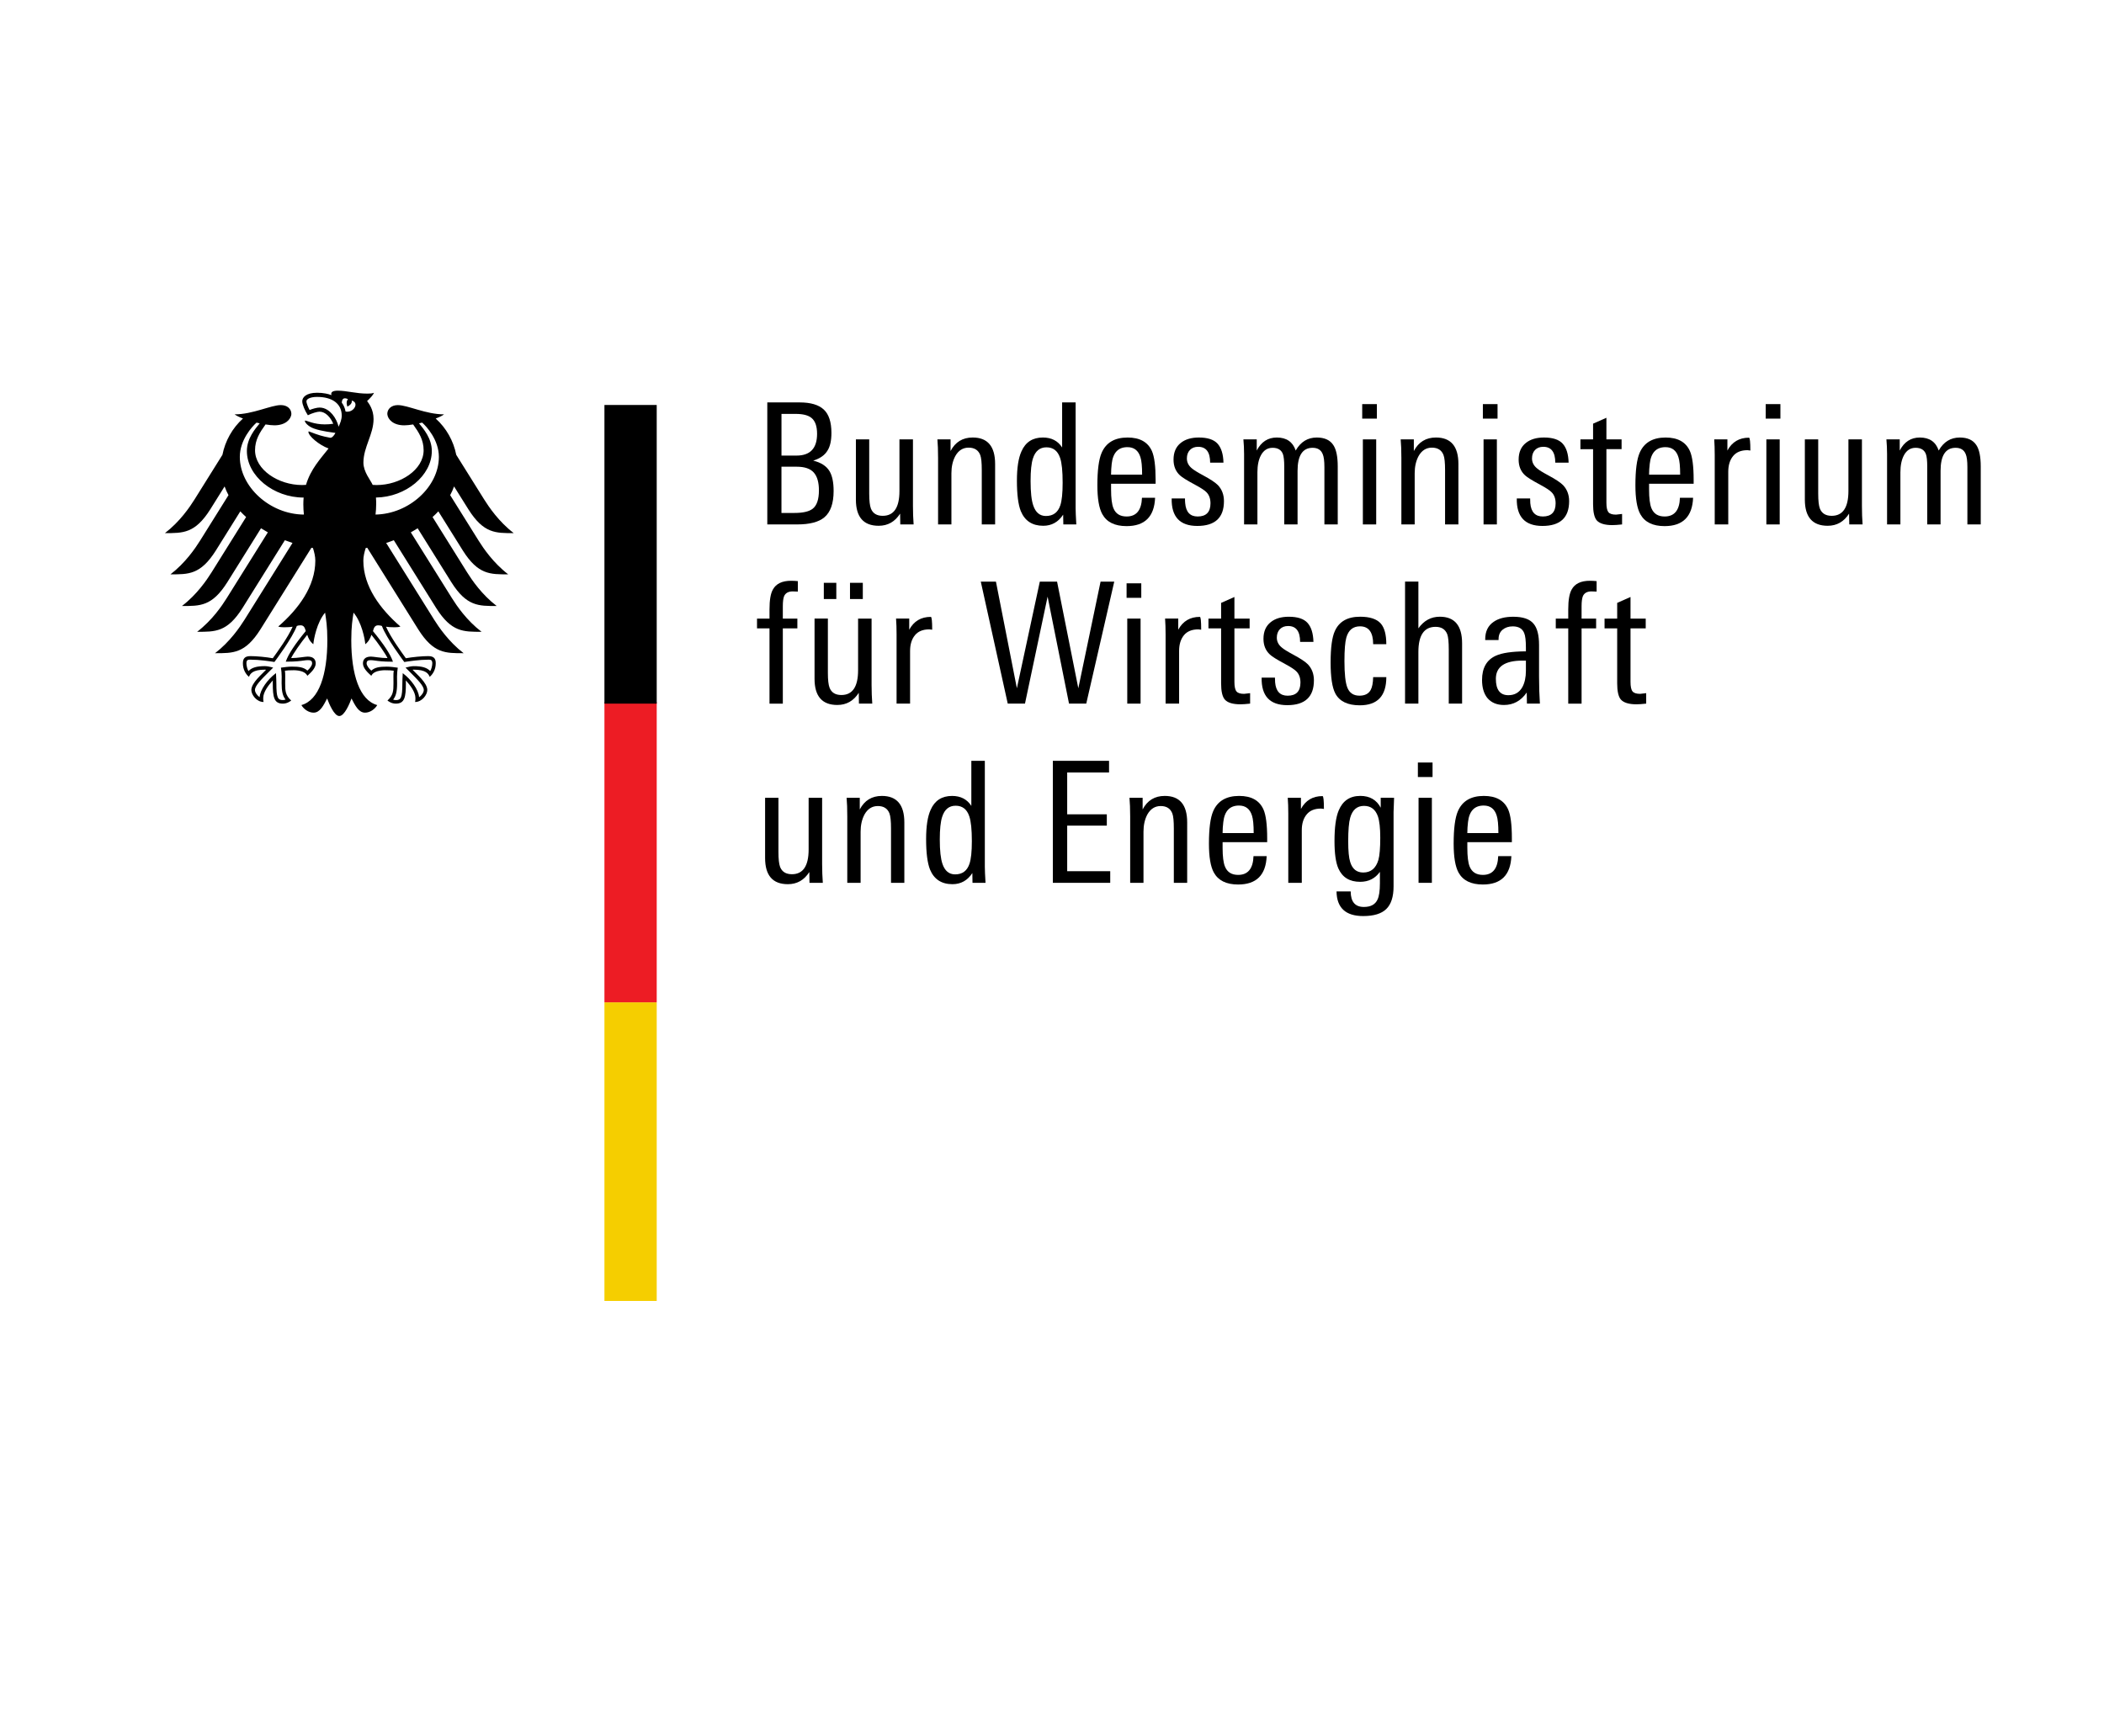 <?xml version="1.0" encoding="utf-8"?>
<!-- Generator: Adobe Illustrator 16.0.0, SVG Export Plug-In . SVG Version: 6.00 Build 0)  -->
<!DOCTYPE svg PUBLIC "-//W3C//DTD SVG 1.1//EN" "http://www.w3.org/Graphics/SVG/1.1/DTD/svg11.dtd">
<svg version="1.1" xmlns="http://www.w3.org/2000/svg" xmlns:xlink="http://www.w3.org/1999/xlink" x="0px" y="0px"
	 width="170.078px" height="140.333px" viewBox="0 0 170.078 140.333" enable-background="new 0 0 170.078 140.333"
	 xml:space="preserve">
<g id="Ebene_5">
	<polygon fill="#F5CE00" points="51.275,81.033 53.086,81.033 53.086,105.176 48.86,105.176 48.86,81.033 	"/>
	<polygon fill="#ED1C24" points="51.275,56.765 53.086,56.765 53.086,81.033 48.86,81.033 48.86,56.765 	"/>
	<g>
		<path d="M37.865,41.18c1.235,1.954,2.203,1.922,3.664,1.922c-1.209-0.927-2.008-2.113-2.389-2.719l-2.259-3.612
			c-0.22-1.116-0.797-2.159-1.661-2.935c0.291-0.11,0.531-0.226,0.678-0.336c-1.475,0-2.936-0.749-3.74-0.749
			c-0.518,0-0.85,0.31-0.85,0.718c0.034,0.454,0.502,0.917,1.367,0.917c0.196,0,0.446-0.026,0.722-0.071
			c0.468,0.653,0.847,1.243,0.847,2.085c0,1.582-1.892,2.814-3.8,2.814c-0.107,0-0.21-0.004-0.318-0.013
			c-0.173-0.391-0.749-1.05-0.749-1.799c0-1.256,0.82-2.282,0.82-3.527c0-0.773-0.377-1.252-0.522-1.452
			c0.235-0.218,0.492-0.486,0.551-0.668c-0.136,0.058-0.297,0.067-0.534,0.067c-0.915,0-1.661-0.238-2.388-0.238
			c-0.415,0-0.527,0.127-0.527,0.25c0,0.045,0.007,0.09,0.019,0.113c-0.155-0.061-0.3-0.101-0.473-0.133
			c-0.214-0.041-0.446-0.061-0.692-0.061c-0.883,0-1.198,0.371-1.198,0.688c0,0.269,0.212,0.759,0.452,1.131
			c0.345-0.172,0.758-0.29,0.947-0.29c0.469,0,0.886,0.446,1.107,0.977c-0.316,0.037-0.376,0.051-0.695,0.051
			c-0.86,0-1.446-0.308-1.566-0.308c-0.012,0-0.035,0.006-0.035,0.025c0,0.121,0.244,0.439,0.726,0.615
			c0.632,0.232,1.583,0.329,1.74,0.354c0,0.028-0.161,0.328-0.34,0.385c-0.038,0.013-0.068,0.014-0.112,0.004
			c-0.663-0.13-0.847-0.187-1.686-0.505c-0.026-0.009-0.041,0.006-0.041,0.034c0,0.331,0.859,1.064,1.629,1.344
			c-0.643,0.821-1.446,1.662-1.824,2.942c-0.108,0.008-0.211,0.013-0.319,0.013c-1.909,0-3.8-1.232-3.8-2.814
			c0-0.843,0.379-1.433,0.848-2.085c0.275,0.045,0.525,0.071,0.721,0.071c0.865,0,1.334-0.463,1.368-0.917
			c0-0.409-0.332-0.718-0.851-0.718c-0.804,0-2.264,0.749-3.739,0.749c0.146,0.11,0.387,0.226,0.678,0.336
			c-0.864,0.775-1.44,1.818-1.661,2.935l-2.257,3.612c-0.38,0.606-1.182,1.792-2.391,2.719c1.461,0,2.43,0.032,3.666-1.922
			l1.157-1.852c0.086,0.24,0.191,0.475,0.315,0.704l-2.301,3.684c-0.384,0.61-1.177,1.787-2.391,2.719
			c1.461,0,2.43,0.033,3.665-1.92l1.982-3.173c0.148,0.159,0.305,0.313,0.469,0.46l-2.796,4.477
			c-0.385,0.612-1.174,1.784-2.391,2.715c1.461,0,2.43,0.037,3.665-1.919l2.726-4.365c0.18,0.113,0.364,0.224,0.554,0.329
			l-3.328,5.324c-0.383,0.613-1.173,1.783-2.389,2.716c1.461,0,2.43,0.035,3.665-1.919l3.426-5.484
			c0.202,0.077,0.409,0.152,0.618,0.22l-3.872,6.197c-0.379,0.603-1.186,1.794-2.389,2.717c1.46,0,2.429,0.032,3.664-1.92
			l4.126-6.604c0.042,0.007,0.084,0.014,0.125,0.022c0.112,0.357,0.19,0.689,0.19,1.021c0,2.076-1.361,3.909-2.996,5.324
			c0.104,0.045,0.286,0.061,0.455,0.061c0.337,0,0.555-0.018,0.708-0.045c-0.379,0.861-1.192,1.973-1.604,2.548
			c-0.535-0.097-1.313-0.172-1.823-0.172c-0.533,0-0.594,0.313-0.594,0.59c0,0.484,0.227,0.871,0.491,1.085
			c0.099-0.247,0.298-0.579,1.283-0.579c0.019,0,0.053,0.003,0.099,0.007c-0.288,0.321-1.19,1.048-1.19,1.636
			c0,0.389,0.427,0.971,0.989,0.971c-0.033-0.125-0.029-0.241-0.029-0.327c0-0.477,0.421-1.033,0.776-1.42
			c-0.009,0.115-0.004,0.103-0.004,0.238c0,1.125,0.102,1.641,0.815,1.641c0.35,0,0.592-0.192,0.674-0.25
			c-0.463-0.426-0.487-0.761-0.487-1.392c0.002-0.164,0.002-0.324,0.004-0.546c0.001-0.144,0-0.335-0.024-0.473
			c0.256-0.035,0.359-0.035,0.555-0.035c0,0,1.015-0.08,1.259,0.446c0.275-0.252,0.674-0.608,0.674-1.001
			c0-0.258-0.123-0.552-0.646-0.552c-0.198,0-0.819,0.121-1.339,0.121c0.139-0.311,0.761-1.221,1.301-1.881
			c0.081,0.256,0.208,0.533,0.492,0.76c0.039-0.425,0.288-1.769,0.951-2.554c0.078,0.531,0.182,1.075,0.182,2.224
			c0,2.793-0.672,4.856-2.098,5.25c0.186,0.323,0.578,0.613,0.985,0.613c0.521,0,0.805-0.589,1.096-1.146
			c0.151,0.411,0.567,1.418,0.984,1.418c0.418,0,0.835-1.007,0.986-1.418c0.29,0.557,0.573,1.146,1.095,1.146
			c0.407,0,0.8-0.29,0.986-0.613c-1.426-0.394-2.099-2.457-2.099-5.25c0-1.148,0.104-1.693,0.182-2.224
			c0.664,0.786,0.915,2.129,0.952,2.554c0.284-0.227,0.411-0.504,0.493-0.76c0.539,0.66,1.162,1.57,1.301,1.881
			c-0.521,0-1.142-0.121-1.34-0.121c-0.522,0-0.645,0.294-0.645,0.552c0,0.393,0.399,0.75,0.675,1.001
			c0.243-0.526,1.258-0.446,1.258-0.446c0.196,0,0.299,0,0.555,0.035c-0.024,0.137-0.025,0.329-0.024,0.473
			c0.002,0.222,0.003,0.382,0.004,0.546c0,0.631-0.024,0.966-0.487,1.392c0.083,0.058,0.325,0.25,0.674,0.25
			c0.714,0,0.816-0.517,0.816-1.641c0-0.135,0.004-0.123-0.005-0.238c0.355,0.388,0.776,0.944,0.776,1.42
			c0,0.086,0.004,0.202-0.03,0.327c0.563,0,0.99-0.582,0.99-0.971c0-0.588-0.902-1.315-1.19-1.636
			c0.047-0.004,0.08-0.007,0.099-0.007c0.986,0,1.185,0.332,1.284,0.579c0.263-0.214,0.49-0.601,0.49-1.085
			c0-0.277-0.059-0.59-0.593-0.59c-0.51,0-1.289,0.075-1.824,0.172c-0.412-0.575-1.223-1.687-1.603-2.548
			c0.153,0.027,0.372,0.045,0.708,0.045c0.168,0,0.35-0.016,0.455-0.061c-1.634-1.416-2.996-3.249-2.996-5.324
			c0-0.332,0.079-0.664,0.191-1.021c0.04-0.009,0.083-0.016,0.125-0.022l4.126,6.604c1.235,1.952,2.204,1.92,3.664,1.92
			c-1.202-0.923-2.01-2.114-2.388-2.717l-3.873-6.197c0.21-0.067,0.416-0.143,0.619-0.22l3.426,5.484
			c1.235,1.954,2.203,1.919,3.665,1.919c-1.217-0.933-2.005-2.103-2.39-2.716l-3.328-5.324c0.19-0.105,0.375-0.215,0.553-0.329
			l2.727,4.365c1.236,1.956,2.204,1.919,3.663,1.919c-1.214-0.931-2.004-2.103-2.389-2.715l-2.796-4.477
			c0.164-0.147,0.321-0.301,0.468-0.46l1.983,3.173c1.235,1.953,2.204,1.92,3.665,1.92c-1.215-0.933-2.006-2.109-2.39-2.719
			l-2.302-3.684c0.124-0.229,0.229-0.463,0.314-0.704L37.865,41.18z M19.386,36.939c0-1.376,1-2.465,1.353-2.772
			c0.084,0.021,0.169,0.041,0.254,0.059c-0.375,0.457-1.036,1.223-1.036,2.238c0,2.013,2.152,3.762,4.587,3.762
			c-0.015,0.172-0.024,0.354-0.024,0.54c0,0.297,0.017,0.574,0.046,0.835C21.812,41.583,19.386,39.347,19.386,36.939z
			 M23.118,53.446l-0.015,0.047h0.048c0.773,0,1.15-0.056,1.399-0.092c0.131-0.017,0.225-0.031,0.326-0.031
			c0.2,0,0.353,0.019,0.353,0.264c0,0.167-0.194,0.428-0.381,0.581c-0.286-0.269-0.68-0.322-1.26-0.322
			c-0.271,0-0.625,0.049-0.816,0.076l-0.029,0.003l-0.034,0.004l0.012,0.091c0.022,0.16,0.049,0.359,0.049,0.628l-0.003,0.244
			l-0.002,0.303c0,0.657,0.09,1.031,0.319,1.314c-0.059,0.023-0.155,0.041-0.217,0.041c-0.408,0-0.527-0.178-0.527-1.354
			c0-0.236-0.013-0.458-0.02-0.605l-0.011-0.218l-0.052,0.04c-0.605,0.462-1.231,1.288-1.269,1.905
			c-0.182-0.118-0.379-0.381-0.379-0.584c0-0.338,0.506-0.843,1.092-1.429l0.338-0.337l0.042-0.043l-0.111-0.027
			c-0.126-0.033-0.36-0.091-0.56-0.091c-0.658,0-1.069,0.123-1.323,0.4c-0.091-0.132-0.168-0.439-0.168-0.621
			c0-0.116,0.023-0.199,0.07-0.246c0.058-0.056,0.147-0.056,0.226-0.056h0.016c0.725,0,1.592,0.131,1.929,0.185l0.021,0.005
			l0.013-0.017c0.059-0.079,1.44-1.919,1.8-2.896c0.082-0.03,0.154-0.054,0.298-0.054c0.272,0,0.348,0.184,0.426,0.465
			C23.852,52.069,23.314,52.885,23.118,53.446z M30.572,50.555c0.145,0,0.216,0.024,0.3,0.054c0.359,0.977,1.741,2.817,1.798,2.896
			l0.013,0.017l0.021-0.005c0.338-0.054,1.205-0.185,1.929-0.185h0.016c0.08,0,0.168,0,0.226,0.056
			c0.046,0.046,0.07,0.129,0.07,0.246c0,0.181-0.077,0.489-0.168,0.621c-0.254-0.277-0.665-0.4-1.324-0.4
			c-0.199,0-0.433,0.059-0.559,0.091l-0.053,0.012l-0.059,0.016l0.381,0.381c0.587,0.586,1.094,1.091,1.094,1.429
			c0,0.203-0.198,0.466-0.379,0.584c-0.039-0.618-0.663-1.443-1.27-1.905l-0.053-0.039l-0.009,0.217
			c-0.009,0.147-0.022,0.369-0.022,0.605c0,1.176-0.119,1.354-0.527,1.354c-0.062,0-0.157-0.018-0.217-0.041
			c0.229-0.283,0.32-0.657,0.32-1.314l-0.004-0.303l-0.002-0.244c0-0.269,0.027-0.469,0.049-0.628l0.012-0.091l-0.063-0.008
			c-0.19-0.027-0.545-0.076-0.815-0.076c-0.581,0-0.974,0.054-1.259,0.322c-0.188-0.152-0.382-0.414-0.382-0.581
			c0-0.245,0.153-0.264,0.353-0.264c0.102,0,0.196,0.015,0.327,0.031c0.25,0.036,0.625,0.092,1.398,0.092h0.048l-0.014-0.047
			c-0.197-0.561-0.735-1.377-1.599-2.426C30.225,50.739,30.301,50.555,30.572,50.555z M27.372,34.498
			c-0.086-0.357-0.268-0.725-0.502-1.001c-0.212-0.25-0.563-0.548-1.036-0.548c-0.216,0-0.578,0.101-0.809,0.199
			c-0.086-0.157-0.255-0.535-0.255-0.705c0-0.175,0.296-0.354,0.862-0.354c1.246,0,1.991,0.564,1.991,1.508
			C27.624,33.928,27.492,34.23,27.372,34.498z M27.933,33.271c-0.046-0.267-0.147-0.508-0.303-0.715
			c0.009-0.245,0.109-0.477,0.501-0.286c-0.211,0.218-0.048,0.602-0.048,0.602s0.434-0.202,0.345-0.489
			C29.073,32.539,28.609,33.403,27.933,33.271z M30.356,41.6c0.033-0.271,0.052-0.55,0.052-0.835c0-0.155,0.001-0.336-0.018-0.541
			c2.406-0.034,4.516-1.768,4.516-3.761c0-1.015-0.661-1.781-1.035-2.238c0.084-0.018,0.169-0.037,0.253-0.059
			c0.353,0.307,1.353,1.396,1.353,2.772C35.478,39.331,33.086,41.55,30.356,41.6z"/>
	</g>
	<polygon points="53.086,32.74 53.086,56.885 51.275,56.885 48.86,56.885 48.86,32.74 	"/>
	<path d="M67.386,39.696c0,1.001-0.25,1.71-0.749,2.129c-0.456,0.382-1.188,0.573-2.197,0.573h-2.415v-9.864h2.619
		c0.882,0,1.531,0.191,1.943,0.573c0.414,0.382,0.622,1.014,0.622,1.897c0,0.617-0.105,1.091-0.314,1.418
		c-0.218,0.373-0.604,0.646-1.16,0.818c0.637,0.155,1.078,0.442,1.324,0.86C67.276,38.464,67.386,38.997,67.386,39.696z
		 M66.049,35.072c0-0.609-0.149-1.037-0.449-1.282c-0.264-0.219-0.692-0.328-1.282-0.328h-1.146v3.37h1.215
		C65.494,36.832,66.049,36.245,66.049,35.072z M66.198,39.643c0-0.646-0.137-1.126-0.415-1.439
		c-0.278-0.314-0.735-0.472-1.373-0.472h-1.24v3.738h1.05c0.692,0,1.184-0.114,1.474-0.341
		C66.032,40.865,66.198,40.37,66.198,39.643z"/>
	<path d="M73.853,42.398h-1.078l-0.014-0.873c-0.417,0.655-0.995,0.982-1.733,0.982c-1.226,0-1.841-0.705-1.841-2.115v-4.871h1.077
		v4.394c0,0.564,0.047,0.964,0.137,1.201c0.155,0.391,0.474,0.586,0.954,0.586c0.901,0,1.352-0.668,1.352-2.006v-4.175h1.092v5.362
		C73.799,41.42,73.816,41.925,73.853,42.398z"/>
	<path d="M80.442,42.398h-1.08v-4.393c0-0.591-0.039-0.996-0.122-1.215c-0.154-0.399-0.469-0.6-0.941-0.6
		c-0.464,0-0.823,0.228-1.077,0.682c-0.21,0.392-0.314,0.856-0.314,1.392v4.134h-1.078v-5.375c0-0.61-0.019-1.11-0.054-1.502h1.063
		v0.942c0.382-0.728,0.978-1.092,1.788-1.092c1.209,0,1.814,0.714,1.814,2.142V42.398z"/>
	<path d="M87.004,42.398h-1.049l-0.014-0.791c-0.393,0.6-0.929,0.9-1.611,0.9c-0.883,0-1.486-0.396-1.814-1.187
		c-0.209-0.528-0.313-1.347-0.313-2.457c0-1.045,0.123-1.836,0.368-2.374c0.328-0.746,0.905-1.118,1.732-1.118
		c0.691,0,1.211,0.269,1.555,0.805v-3.643h1.091v8.567C86.949,41.348,86.969,41.78,87.004,42.398z M85.899,39.028
		c0-0.937-0.067-1.605-0.204-2.005c-0.192-0.574-0.558-0.859-1.106-0.859c-0.535,0-0.899,0.3-1.091,0.899
		c-0.128,0.393-0.19,1-0.19,1.829c0,0.901,0.072,1.56,0.218,1.978c0.19,0.564,0.531,0.846,1.023,0.846
		c0.581,0,0.97-0.287,1.161-0.859C85.836,40.483,85.899,39.874,85.899,39.028z"/>
	<path d="M93.414,39.11h-3.6v0.464c0,0.701,0.064,1.205,0.191,1.514c0.18,0.446,0.537,0.668,1.063,0.668
		c0.793,0,1.205-0.504,1.244-1.514h1.061c-0.063,1.527-0.832,2.292-2.305,2.292c-0.955,0-1.607-0.322-1.963-0.968
		c-0.266-0.482-0.398-1.261-0.398-2.333c0-1.219,0.115-2.092,0.342-2.619c0.355-0.828,1.055-1.242,2.104-1.242
		c0.982,0,1.635,0.364,1.963,1.092c0.199,0.454,0.299,1.232,0.299,2.332V39.11z M92.324,38.373c0-0.663-0.045-1.132-0.135-1.405
		c-0.166-0.545-0.516-0.818-1.053-0.818c-0.744,0-1.168,0.446-1.27,1.337c-0.033,0.309-0.053,0.605-0.053,0.886H92.324z"/>
	<path d="M98.939,40.515c0,1.337-0.717,2.005-2.156,2.005c-1.406,0-2.1-0.74-2.07-2.223h1.076c0,0.137,0.004,0.264,0.016,0.382
		c0.061,0.718,0.396,1.077,1.008,1.077c0.689,0,1.037-0.354,1.037-1.064c0-0.381-0.111-0.682-0.326-0.899
		c-0.137-0.146-0.441-0.346-0.916-0.6c-0.645-0.347-1.055-0.601-1.227-0.764c-0.346-0.318-0.518-0.742-0.518-1.27
		c0-0.591,0.195-1.041,0.584-1.351c0.365-0.291,0.852-0.437,1.459-0.437c0.711,0,1.215,0.167,1.516,0.498
		c0.301,0.332,0.461,0.844,0.477,1.535h-1.076c0-0.854-0.324-1.282-0.969-1.282c-0.281,0-0.504,0.087-0.668,0.259
		c-0.164,0.173-0.244,0.4-0.244,0.682c0,0.31,0.131,0.574,0.393,0.793c0.137,0.127,0.461,0.327,0.969,0.6
		c0.555,0.3,0.936,0.554,1.145,0.764C98.777,39.565,98.939,39.997,98.939,40.515z"/>
	<path d="M108.137,42.398h-1.078v-4.625c0-0.5-0.045-0.855-0.139-1.064c-0.135-0.337-0.408-0.506-0.816-0.506
		c-0.809,0-1.215,0.624-1.215,1.87v4.325h-1.076v-4.68c0-0.481-0.041-0.818-0.109-1.009c-0.129-0.337-0.406-0.506-0.832-0.506
		c-0.412,0-0.725,0.201-0.943,0.602c-0.191,0.354-0.285,0.813-0.285,1.378v4.215h-1.078v-5.688c0-0.41-0.02-0.806-0.055-1.188h1.078
		v0.901c0.363-0.701,0.906-1.051,1.623-1.051c0.781,0,1.291,0.35,1.527,1.051c0.398-0.701,0.969-1.051,1.707-1.051
		c0.625,0,1.072,0.205,1.336,0.614c0.236,0.355,0.355,0.932,0.355,1.732V42.398z"/>
	<path d="M111.301,33.844h-1.186v-1.173h1.186V33.844z M111.246,42.398h-1.078v-6.876h1.078V42.398z"/>
	<path d="M117.891,42.398h-1.078v-4.393c0-0.591-0.041-0.996-0.125-1.215c-0.152-0.399-0.467-0.6-0.941-0.6
		c-0.461,0-0.82,0.228-1.076,0.682c-0.211,0.392-0.314,0.856-0.314,1.392v4.134h-1.076v-5.375c0-0.61-0.02-1.11-0.057-1.502h1.064
		v0.942c0.383-0.728,0.98-1.092,1.787-1.092c1.211,0,1.816,0.714,1.816,2.142V42.398z"/>
	<path d="M121.055,33.844h-1.186v-1.173h1.186V33.844z M121,42.398h-1.076v-6.876H121V42.398z"/>
	<path d="M126.842,40.515c0,1.337-0.723,2.005-2.158,2.005c-1.41,0-2.102-0.74-2.074-2.223h1.08c0,0.137,0.004,0.264,0.012,0.382
		c0.063,0.718,0.4,1.077,1.01,1.077c0.691,0,1.037-0.354,1.037-1.064c0-0.381-0.109-0.682-0.328-0.899
		c-0.137-0.146-0.439-0.346-0.912-0.6c-0.646-0.347-1.057-0.601-1.229-0.764c-0.348-0.318-0.52-0.742-0.52-1.27
		c0-0.591,0.195-1.041,0.588-1.351c0.361-0.291,0.852-0.437,1.459-0.437c0.709,0,1.215,0.167,1.514,0.498
		c0.301,0.332,0.461,0.844,0.479,1.535h-1.078c0-0.854-0.322-1.282-0.969-1.282c-0.281,0-0.504,0.087-0.67,0.259
		c-0.162,0.173-0.242,0.4-0.242,0.682c0,0.31,0.131,0.574,0.395,0.793c0.135,0.127,0.459,0.327,0.969,0.6
		c0.555,0.3,0.936,0.554,1.145,0.764C126.676,39.565,126.842,39.997,126.842,40.515z"/>
	<path d="M131.123,42.398c-0.336,0.037-0.602,0.055-0.793,0.055c-0.615,0-1.041-0.132-1.268-0.396
		c-0.189-0.237-0.285-0.668-0.285-1.296v-4.448h-1.023v-0.792h1.023v-1.269l1.078-0.478v1.746h1.227v0.792h-1.227v4.325
		c0,0.383,0.055,0.639,0.162,0.771s0.313,0.198,0.613,0.198c0.057,0,0.217-0.018,0.492-0.055V42.398z"/>
	<path d="M136.908,39.11h-3.604v0.464c0,0.701,0.064,1.205,0.191,1.514c0.184,0.446,0.537,0.668,1.064,0.668
		c0.793,0,1.207-0.504,1.24-1.514h1.064c-0.063,1.527-0.832,2.292-2.305,2.292c-0.953,0-1.609-0.322-1.963-0.968
		c-0.266-0.482-0.396-1.261-0.396-2.333c0-1.219,0.113-2.092,0.34-2.619c0.355-0.828,1.057-1.242,2.102-1.242
		c0.982,0,1.637,0.364,1.963,1.092c0.201,0.454,0.303,1.232,0.303,2.332V39.11z M135.816,38.373c0-0.663-0.045-1.132-0.137-1.405
		c-0.162-0.545-0.516-0.818-1.049-0.818c-0.748,0-1.17,0.446-1.27,1.337c-0.037,0.309-0.057,0.605-0.057,0.886H135.816z"/>
	<path d="M141.492,36.423c-0.111-0.019-0.188-0.028-0.232-0.028c-0.52,0-0.906,0.16-1.166,0.477c-0.26,0.319-0.389,0.742-0.389,1.27
		v4.256h-1.094v-5.62c0-0.465-0.014-0.882-0.039-1.256h1.064v0.901c0.373-0.691,0.955-1.038,1.744-1.038
		C141.453,35.385,141.492,35.732,141.492,36.423z"/>
	<path d="M143.92,33.844h-1.188v-1.173h1.188V33.844z M143.863,42.398h-1.078v-6.876h1.078V42.398z"/>
	<path d="M150.563,42.398h-1.076l-0.016-0.873c-0.416,0.655-0.994,0.982-1.729,0.982c-1.23,0-1.846-0.705-1.846-2.115v-4.871h1.08
		v4.394c0,0.564,0.045,0.964,0.135,1.201c0.154,0.391,0.475,0.586,0.955,0.586c0.9,0,1.352-0.668,1.352-2.006v-4.175h1.092v5.362
		C150.51,41.42,150.527,41.925,150.563,42.398z"/>
	<path d="M160.113,42.398h-1.078v-4.625c0-0.5-0.045-0.855-0.137-1.064c-0.137-0.337-0.408-0.506-0.816-0.506
		c-0.811,0-1.215,0.624-1.215,1.87v4.325h-1.078v-4.68c0-0.481-0.037-0.818-0.109-1.009c-0.127-0.337-0.406-0.506-0.832-0.506
		c-0.41,0-0.725,0.201-0.941,0.602c-0.189,0.354-0.287,0.813-0.287,1.378v4.215h-1.078v-5.688c0-0.41-0.02-0.806-0.053-1.188h1.076
		v0.901c0.363-0.701,0.906-1.051,1.623-1.051c0.783,0,1.291,0.35,1.527,1.051c0.4-0.701,0.969-1.051,1.707-1.051
		c0.627,0,1.072,0.205,1.338,0.614c0.236,0.355,0.354,0.932,0.354,1.732V42.398z"/>
	<path d="M64.494,47.827c-0.083-0.009-0.223-0.014-0.421-0.014c-0.338,0-0.565,0.124-0.683,0.369c-0.073,0.172-0.11,0.45-0.11,0.832
		v0.996h1.175v0.792h-1.175v6.084h-1.077v-6.084h-1.009V50.01h1.009v-0.751c0-0.746,0.09-1.277,0.273-1.595
		c0.255-0.473,0.746-0.711,1.473-0.711c0.19,0,0.374,0.01,0.545,0.029V47.827z"/>
	<path d="M70.51,56.885h-1.078l-0.013-0.874c-0.42,0.656-0.998,0.983-1.734,0.983c-1.229,0-1.841-0.705-1.841-2.115v-4.87h1.078
		v4.393c0,0.564,0.045,0.963,0.137,1.201c0.153,0.391,0.472,0.586,0.955,0.586c0.9,0,1.35-0.669,1.35-2.006V50.01h1.091v5.362
		C70.456,55.908,70.474,56.413,70.51,56.885z"/>
	<path d="M69.747,48.427H68.71v-1.31h1.036V48.427z M67.604,48.427h-1.01v-1.31h1.01V48.427z"/>
	<path d="M75.354,50.91c-0.109-0.018-0.188-0.028-0.232-0.028c-0.519,0-0.908,0.159-1.166,0.478
		c-0.26,0.318-0.389,0.741-0.389,1.269v4.256h-1.092v-5.621c0-0.463-0.013-0.882-0.042-1.255h1.065v0.9
		c0.373-0.691,0.955-1.037,1.746-1.037C75.317,49.873,75.354,50.219,75.354,50.91z"/>
	<path d="M90.072,47.021l-2.264,9.864h-1.393l-1.731-8.649l-1.829,8.649h-1.393l-2.18-9.864h1.225l1.693,8.623l1.854-8.623h1.394
		l1.718,8.623l1.799-8.623H90.072z"/>
	<path d="M92.256,48.332h-1.188v-1.173h1.188V48.332z M92.199,56.885h-1.076V50.01h1.076V56.885z"/>
	<path d="M97.098,50.91c-0.107-0.018-0.188-0.028-0.23-0.028c-0.518,0-0.91,0.159-1.168,0.478c-0.258,0.318-0.387,0.741-0.387,1.269
		v4.256h-1.092v-5.621c0-0.463-0.016-0.882-0.041-1.255h1.064v0.9c0.373-0.691,0.955-1.037,1.746-1.037
		C97.063,49.873,97.098,50.219,97.098,50.91z"/>
	<path d="M101.055,56.885c-0.334,0.037-0.6,0.055-0.789,0.055c-0.621,0-1.043-0.132-1.268-0.396
		c-0.193-0.236-0.289-0.668-0.289-1.295v-4.447h-1.023V50.01h1.023v-1.269l1.076-0.478v1.747h1.23v0.792h-1.23v4.325
		c0,0.382,0.057,0.638,0.166,0.77c0.107,0.133,0.314,0.198,0.613,0.198c0.055,0,0.217-0.019,0.49-0.056V56.885z"/>
	<path d="M106.211,55.003c0,1.337-0.719,2.006-2.154,2.006c-1.41,0-2.102-0.742-2.072-2.224h1.076c0,0.136,0.006,0.264,0.014,0.382
		c0.063,0.719,0.4,1.078,1.01,1.078c0.691,0,1.037-0.355,1.037-1.064c0-0.382-0.109-0.682-0.328-0.9
		c-0.135-0.146-0.441-0.346-0.912-0.6c-0.648-0.346-1.059-0.6-1.229-0.765c-0.346-0.317-0.52-0.741-0.52-1.268
		c0-0.592,0.195-1.041,0.588-1.351c0.361-0.291,0.85-0.436,1.457-0.436c0.711,0,1.217,0.166,1.516,0.498
		c0.301,0.332,0.459,0.844,0.479,1.535h-1.078c0-0.854-0.324-1.283-0.969-1.283c-0.283,0-0.506,0.087-0.67,0.259
		c-0.162,0.173-0.244,0.401-0.244,0.682c0,0.31,0.131,0.573,0.395,0.792c0.137,0.127,0.459,0.328,0.969,0.601
		c0.555,0.3,0.938,0.554,1.146,0.763C106.049,54.052,106.211,54.485,106.211,55.003z"/>
	<path d="M112.064,54.744c0,1.518-0.715,2.277-2.143,2.277c-0.982,0-1.639-0.318-1.979-0.955c-0.254-0.481-0.381-1.319-0.381-2.51
		c0-1.191,0.113-2.037,0.342-2.538c0.346-0.773,1.025-1.159,2.043-1.159c0.785,0,1.338,0.182,1.666,0.545
		c0.303,0.346,0.451,0.905,0.451,1.678h-1.063c0-0.964-0.357-1.446-1.064-1.446c-0.566,0-0.934,0.304-1.105,0.913
		c-0.1,0.355-0.152,0.988-0.152,1.896c0,1.038,0.078,1.751,0.234,2.142c0.172,0.437,0.5,0.655,0.98,0.655
		c0.43,0,0.729-0.149,0.9-0.45c0.129-0.229,0.195-0.578,0.207-1.05H112.064z"/>
	<path d="M118.189,56.885h-1.078v-4.393c0-0.583-0.039-0.987-0.121-1.215c-0.156-0.399-0.471-0.6-0.941-0.6
		c-0.93,0-1.393,0.678-1.393,2.032v4.175h-1.078v-9.864h1.078v3.78c0.445-0.628,1.023-0.941,1.732-0.941
		c1.199,0,1.801,0.718,1.801,2.155V56.885z"/>
	<path d="M124.479,56.885h-1.049l-0.016-0.899c-0.463,0.671-1.076,1.009-1.84,1.009c-0.582,0-1.031-0.191-1.35-0.573
		c-0.285-0.363-0.422-0.846-0.422-1.446c0-0.974,0.371-1.629,1.115-1.964c0.492-0.227,1.301-0.346,2.43-0.354v-0.301
		c0-0.563-0.045-0.955-0.137-1.173c-0.146-0.364-0.455-0.545-0.928-0.545c-0.328,0-0.602,0.091-0.82,0.272
		c-0.217,0.182-0.324,0.437-0.324,0.765v0.067h-1.08v-0.067c0-0.628,0.227-1.097,0.684-1.406c0.391-0.273,0.918-0.409,1.582-0.409
		c0.791,0,1.342,0.19,1.65,0.573c0.291,0.345,0.436,0.918,0.436,1.719v2.537C124.41,55.517,124.436,56.249,124.479,56.885z
		 M123.348,54.225v-0.818h-0.273c-1.436,0-2.156,0.491-2.156,1.473c0,0.883,0.338,1.324,1.01,1.324c0.51,0,0.887-0.218,1.133-0.655
		C123.25,55.203,123.348,54.762,123.348,54.225z"/>
	<path d="M129.063,47.827c-0.082-0.009-0.223-0.014-0.422-0.014c-0.336,0-0.563,0.124-0.682,0.369
		c-0.072,0.172-0.111,0.45-0.111,0.832v0.996h1.176v0.792h-1.176v6.084h-1.078v-6.084h-1.008V50.01h1.008v-0.751
		c0-0.746,0.094-1.277,0.275-1.595c0.254-0.473,0.746-0.711,1.473-0.711c0.191,0,0.373,0.01,0.545,0.029V47.827z"/>
	<path d="M133.072,56.885c-0.336,0.037-0.6,0.055-0.791,0.055c-0.617,0-1.039-0.132-1.268-0.396
		c-0.191-0.236-0.287-0.668-0.287-1.295v-4.447h-1.021V50.01h1.021v-1.269l1.078-0.478v1.747h1.229v0.792h-1.229v4.325
		c0,0.382,0.055,0.638,0.164,0.77c0.109,0.133,0.313,0.198,0.615,0.198c0.055,0,0.217-0.019,0.488-0.056V56.885z"/>
	<path d="M66.513,71.373h-1.078L65.422,70.5c-0.419,0.657-0.997,0.983-1.733,0.983c-1.228,0-1.842-0.705-1.842-2.116v-4.87h1.079
		v4.393c0,0.563,0.045,0.964,0.135,1.201c0.154,0.39,0.472,0.586,0.955,0.586c0.9,0,1.35-0.669,1.35-2.006v-4.174h1.091v5.362
		C66.458,70.396,66.477,70.9,66.513,71.373z"/>
	<path d="M73.103,71.373h-1.077v-4.392c0-0.593-0.042-0.996-0.125-1.215c-0.153-0.4-0.467-0.601-0.939-0.601
		c-0.465,0-0.825,0.229-1.08,0.683c-0.208,0.391-0.314,0.854-0.314,1.392v4.133H68.49v-5.375c0-0.61-0.017-1.11-0.054-1.501H69.5
		v0.942c0.382-0.729,0.979-1.092,1.787-1.092c1.21,0,1.816,0.714,1.816,2.143V71.373z"/>
	<path d="M79.665,71.373h-1.052L78.6,70.583c-0.391,0.599-0.927,0.9-1.608,0.9c-0.883,0-1.488-0.396-1.815-1.187
		c-0.208-0.528-0.314-1.347-0.314-2.457c0-1.045,0.123-1.836,0.368-2.372c0.328-0.746,0.905-1.119,1.733-1.119
		c0.69,0,1.209,0.268,1.555,0.806v-3.644h1.091v8.567C79.61,70.324,79.628,70.754,79.665,71.373z M78.56,68.004
		c0-0.938-0.069-1.605-0.206-2.006c-0.19-0.573-0.559-0.859-1.104-0.859c-0.536,0-0.899,0.3-1.09,0.899
		c-0.127,0.393-0.192,1.001-0.192,1.828c0,0.899,0.072,1.559,0.217,1.978c0.191,0.564,0.534,0.846,1.024,0.846
		c0.583,0,0.969-0.286,1.159-0.858C78.496,69.458,78.56,68.849,78.56,68.004z"/>
	<path d="M89.746,71.373h-4.639v-9.864h4.543v0.942h-3.383v3.383h3.203v0.914h-3.203v3.685h3.479V71.373z"/>
	<path d="M95.967,71.373h-1.08v-4.392c0-0.593-0.037-0.996-0.121-1.215c-0.154-0.4-0.467-0.601-0.939-0.601
		c-0.465,0-0.824,0.229-1.08,0.683c-0.209,0.391-0.313,0.854-0.313,1.392v4.133h-1.076v-5.375c0-0.61-0.02-1.11-0.057-1.501h1.064
		v0.942c0.381-0.729,0.979-1.092,1.787-1.092c1.211,0,1.814,0.714,1.814,2.143V71.373z"/>
	<path d="M102.434,68.085H98.83v0.465c0,0.699,0.064,1.204,0.193,1.513c0.182,0.446,0.535,0.669,1.063,0.669
		c0.791,0,1.207-0.506,1.242-1.515h1.064c-0.064,1.529-0.832,2.292-2.307,2.292c-0.955,0-1.607-0.322-1.965-0.969
		c-0.264-0.481-0.395-1.261-0.395-2.332c0-1.22,0.115-2.093,0.34-2.619c0.355-0.829,1.059-1.242,2.102-1.242
		c0.984,0,1.637,0.363,1.965,1.092c0.201,0.454,0.301,1.232,0.301,2.333V68.085z M101.342,67.349c0-0.665-0.047-1.134-0.135-1.405
		c-0.166-0.546-0.516-0.819-1.053-0.819c-0.746,0-1.168,0.445-1.268,1.337c-0.037,0.31-0.057,0.604-0.057,0.888H101.342z"/>
	<path d="M107.02,65.398c-0.111-0.019-0.189-0.028-0.234-0.028c-0.52,0-0.908,0.159-1.164,0.479
		c-0.262,0.318-0.391,0.74-0.391,1.269v4.256h-1.092v-5.622c0-0.463-0.014-0.88-0.043-1.254h1.066v0.901
		c0.373-0.692,0.955-1.038,1.746-1.038C106.98,64.36,107.02,64.706,107.02,65.398z"/>
	<path d="M112.691,64.497c0,0.1-0.008,0.28-0.018,0.539c-0.016,0.259-0.023,0.461-0.023,0.607v6.015c0,0.84-0.195,1.447-0.586,1.83
		s-1.014,0.572-1.867,0.572c-1.42,0-2.139-0.664-2.158-1.992h1.146c0,0.838,0.355,1.256,1.064,1.256c0.555,0,0.922-0.199,1.104-0.6
		c0.127-0.266,0.193-0.701,0.193-1.311v-0.926c-0.385,0.536-0.914,0.805-1.6,0.805c-0.852,0-1.438-0.361-1.758-1.081
		c-0.209-0.472-0.313-1.208-0.313-2.208c0-1.11,0.111-1.938,0.342-2.484c0.326-0.781,0.906-1.173,1.744-1.173
		c0.764,0,1.316,0.319,1.65,0.956v-0.806H112.691z M111.574,67.717c0-0.772-0.064-1.346-0.191-1.719
		c-0.199-0.565-0.574-0.846-1.121-0.846c-0.563,0-0.936,0.317-1.117,0.955c-0.109,0.382-0.162,1.013-0.162,1.896
		c0,0.79,0.053,1.354,0.162,1.69c0.174,0.564,0.523,0.846,1.053,0.846c0.617,0,1.025-0.34,1.227-1.022
		C111.523,69.163,111.574,68.562,111.574,67.717z"/>
	<path d="M115.801,62.819h-1.186v-1.173h1.186V62.819z M115.746,71.373h-1.076v-6.876h1.076V71.373z"/>
	<path d="M122.215,68.085h-3.602v0.465c0,0.699,0.063,1.204,0.189,1.513c0.182,0.446,0.539,0.669,1.066,0.669
		c0.791,0,1.205-0.506,1.24-1.515h1.064c-0.064,1.529-0.832,2.292-2.305,2.292c-0.955,0-1.611-0.322-1.967-0.969
		c-0.262-0.481-0.393-1.261-0.393-2.332c0-1.22,0.113-2.093,0.34-2.619c0.355-0.829,1.057-1.242,2.1-1.242
		c0.982,0,1.639,0.363,1.965,1.092c0.201,0.454,0.301,1.232,0.301,2.333V68.085z M121.123,67.349c0-0.665-0.045-1.134-0.135-1.405
		c-0.166-0.546-0.516-0.819-1.053-0.819c-0.746,0-1.168,0.445-1.268,1.337c-0.037,0.31-0.055,0.604-0.055,0.888H121.123z"/>
</g>
<g id="texte_deutsch">
</g>
</svg>
